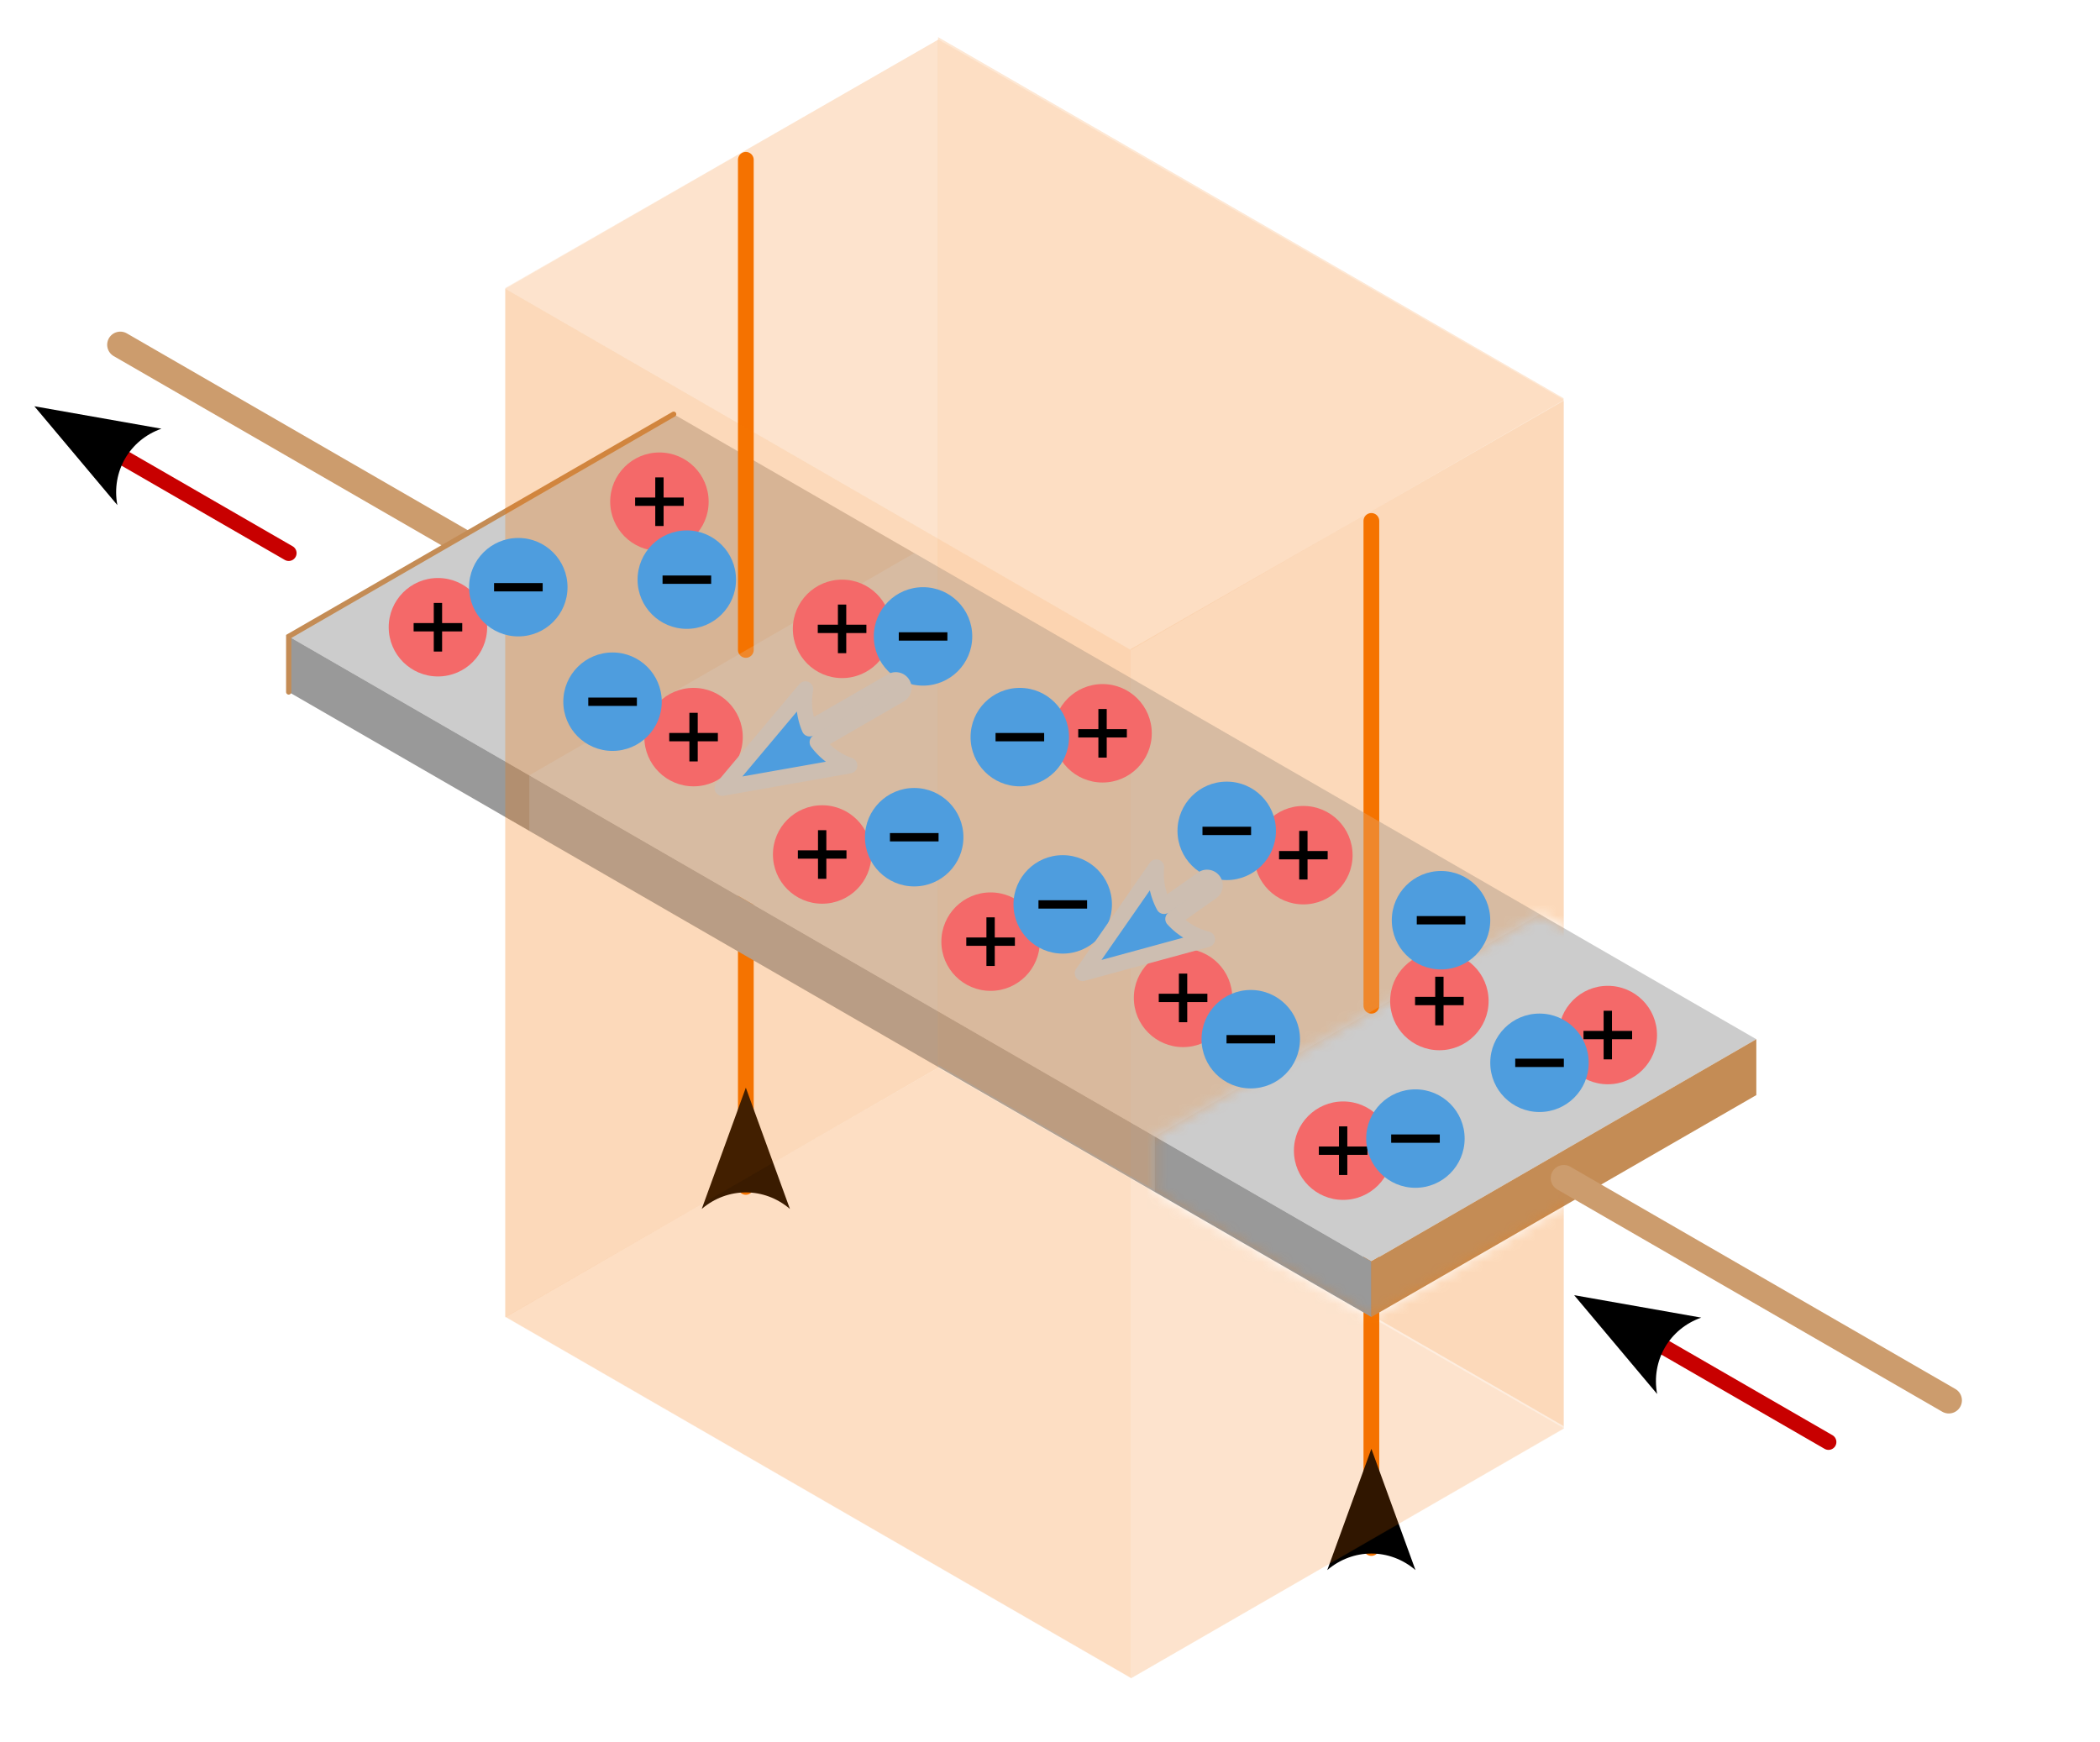 <?xml version="1.0" encoding="UTF-8" standalone="no"?>
<!-- Created with Inkscape (http://www.inkscape.org/) -->

<svg
   width="200mm"
   height="165.924mm"
   viewBox="0 0 200 165.924"
   version="1.1"
   id="svg1"
   inkscape:version="1.3.2 (091e20e, 2023-11-25, custom)"
   sodipodi:docname="Hall-Effekt.svg"
   inkscape:export-filename="Hall-EffektB.png"
   inkscape:export-xdpi="96"
   inkscape:export-ydpi="96"
   xmlns:inkscape="http://www.inkscape.org/namespaces/inkscape"
   xmlns:sodipodi="http://sodipodi.sourceforge.net/DTD/sodipodi-0.dtd"
   xmlns:xlink="http://www.w3.org/1999/xlink"
   xmlns="http://www.w3.org/2000/svg"
   xmlns:svg="http://www.w3.org/2000/svg">
  <sodipodi:namedview
     id="namedview1"
     pagecolor="#ffffff"
     bordercolor="#000000"
     borderopacity="0.25"
     inkscape:showpageshadow="2"
     inkscape:pageopacity="0.0"
     inkscape:pagecheckerboard="0"
     inkscape:deskcolor="#d1d1d1"
     inkscape:document-units="mm"
     showgrid="true"
     showguides="true"
     inkscape:zoom="2.8368088"
     inkscape:cx="378.06566"
     inkscape:cy="341.581"
     inkscape:window-width="3840"
     inkscape:window-height="2036"
     inkscape:window-x="-12"
     inkscape:window-y="-12"
     inkscape:window-maximized="1"
     inkscape:current-layer="g49">
    <inkscape:grid
       type="axonomgrid"
       id="grid1"
       units="mm"
       originx="0"
       originy="-13.465"
       spacingx="0"
       spacingy="2.646"
       empcolor="#0099e5"
       empopacity="0.302"
       color="#0099e5"
       opacity="0.149"
       empspacing="5"
       dotted="false"
       gridanglex="30"
       gridanglez="30"
       visible="true" />
  </sodipodi:namedview>
  <defs
     id="defs1">
    <inkscape:path-effect
       effect="tiling"
       id="path-effect1"
       is_visible="true"
       lpeversion="1"
       unit="px"
       seed="1;1"
       lpesatellites=""
       num_rows="3"
       num_cols="3"
       gapx="0"
       gapy="0"
       offset="0"
       offset_type="false"
       scale="0"
       rotate="0"
       mirrorrowsx="false"
       mirrorrowsy="false"
       mirrorcolsx="false"
       mirrorcolsy="false"
       mirrortrans="false"
       shrink_interp="false"
       split_items="false"
       link_styles="false"
       interpolate_scalex="false"
       interpolate_scaley="true"
       interpolate_rotatex="false"
       interpolate_rotatey="true"
       random_scale="false"
       random_rotate="false"
       random_gap_y="false"
       random_gap_x="false"
       transformorigin="" />
    <marker
       style="overflow:visible"
       id="ConcaveTriangle-7"
       refX="0"
       refY="0"
       orient="auto-start-reverse"
       inkscape:stockid="Concave triangle arrow"
       markerWidth="1"
       markerHeight="1"
       viewBox="0 0 1 1"
       inkscape:isstock="true"
       inkscape:collect="always"
       preserveAspectRatio="xMidYMid">
      <path
         transform="scale(0.7)"
         d="M -2,-4 9,0 -2,4 c 2,-2.33 2,-5.66 0,-8 z"
         style="fill:context-stroke;fill-rule:evenodd;stroke:none"
         id="path7-0" />
    </marker>
    <marker
       style="overflow:visible"
       id="ConcaveTriangle-7-9"
       refX="0"
       refY="0"
       orient="auto-start-reverse"
       inkscape:stockid="Concave triangle arrow"
       markerWidth="1"
       markerHeight="1"
       viewBox="0 0 1 1"
       inkscape:isstock="true"
       inkscape:collect="always"
       preserveAspectRatio="xMidYMid">
      <path
         transform="scale(0.7)"
         d="M -2,-4 9,0 -2,4 c 2,-2.33 2,-5.66 0,-8 z"
         style="fill:context-stroke;fill-rule:evenodd;stroke:none"
         id="path7-0-4" />
    </marker>
    <marker
       style="overflow:visible"
       id="ConcaveTriangle-7-9-0"
       refX="0"
       refY="0"
       orient="auto-start-reverse"
       inkscape:stockid="Concave triangle arrow"
       markerWidth="1"
       markerHeight="1"
       viewBox="0 0 1 1"
       inkscape:isstock="true"
       inkscape:collect="always"
       preserveAspectRatio="xMidYMid">
      <path
         transform="scale(0.7)"
         d="M -2,-4 9,0 -2,4 c 2,-2.33 2,-5.66 0,-8 z"
         style="fill:context-stroke;fill-rule:evenodd;stroke:none"
         id="path7-0-4-4" />
    </marker>
    <clipPath
       clipPathUnits="userSpaceOnUse"
       id="clipPath5">
      <path
         d="M -123.723,59.649 V 318.892 H 98.527 V 59.649 Z m 148.167,41.559 35.983,29.301 -97.367,48.683 -19.05,-38.1 z m -74.183,88.654 101.6,50.959 v 24.188 L -49.739,214.049 Z"
         style="display:inline;fill:#f57300;stroke:#f57300;stroke-width:2.5;stroke-linecap:round;stroke-linejoin:round"
         id="path6" />
    </clipPath>
    <marker
       style="overflow:visible"
       id="ConcaveTriangle-7-9-0-5"
       refX="0"
       refY="0"
       orient="auto-start-reverse"
       inkscape:stockid="Concave triangle arrow"
       markerWidth="1"
       markerHeight="1"
       viewBox="0 0 1 1"
       inkscape:isstock="true"
       inkscape:collect="always"
       preserveAspectRatio="xMidYMid">
      <path
         transform="scale(0.7)"
         d="M -2,-4 9,0 -2,4 c 2,-2.33 2,-5.66 0,-8 z"
         style="fill:context-stroke;fill-rule:evenodd;stroke:none"
         id="path7-0-4-4-1" />
    </marker>
    <marker
       style="overflow:visible"
       id="ConcaveTriangle-6-3"
       refX="0"
       refY="0"
       orient="auto-start-reverse"
       inkscape:stockid="Concave triangle arrow"
       markerWidth="1"
       markerHeight="1"
       viewBox="0 0 1 1"
       inkscape:isstock="true"
       inkscape:collect="always"
       preserveAspectRatio="xMidYMid">
      <path
         transform="scale(0.7)"
         d="M -2,-4 9,0 -2,4 c 2,-2.33 2,-5.66 0,-8 z"
         style="fill:context-stroke;fill-rule:evenodd;stroke:none"
         id="path7-4-6" />
    </marker>
    <mask
       maskUnits="userSpaceOnUse"
       id="mask158">
      <path
         d="M 28.398,-1.285 V 161.198 H 174.143 V -1.285 Z m 120.54,87.077 20.623,11.906 v 5.292 l -36.662,21.167 -20.623,-11.906 5.3e-4,-5.292 z"
         style="display:inline;opacity:0.85;mix-blend-mode:multiply;fill:#ababab;fill-opacity:1;fill-rule:evenodd;stroke-width:0.5;stroke-linecap:round;paint-order:markers fill stroke"
         id="path159" />
    </mask>
  </defs>
  <g
     inkscape:groupmode="layer"
     id="g17"
     inkscape:label="C2"
     style="display:none">
    <path
       style="display:inline;fill:none;fill-opacity:1;stroke:#595959;stroke-width:1.5;stroke-linecap:round;stroke-dasharray:none;stroke-opacity:1;paint-order:stroke fill markers"
       d="m 151.23,63.5 -38.953,22.49"
       id="path15"
       sodipodi:nodetypes="cc"
       transform="translate(0,-13.465)" />
    <circle
       style="display:inline;fill:none;fill-opacity:1;stroke:#595959;stroke-width:1.5;stroke-linecap:round;stroke-dasharray:none;stroke-opacity:1;paint-order:stroke fill markers"
       id="circle17"
       cx="153.521"
       cy="62.281"
       r="2.75"
       transform="translate(0,-13.465)" />
  </g>
  <g
     inkscape:groupmode="layer"
     id="layer4"
     inkscape:label="B2"
     style="display:inline">
    <path
       style="display:inline;fill:#f57300;fill-opacity:1;stroke:#f57300;stroke-width:1.5;stroke-linecap:round;stroke-linejoin:round;stroke-dasharray:none;stroke-opacity:1;marker-start:url(#ConcaveTriangle-7-9-0);paint-order:markers stroke fill"
       d="M 130.607,160.909 V 112.448"
       id="path1-8-9-6"
       sodipodi:nodetypes="cc"
       transform="translate(0,-13.465)" />
    <path
       style="display:inline;fill:#f57300;fill-opacity:1;stroke:#f57300;stroke-width:1.5;stroke-linecap:round;stroke-linejoin:round;stroke-dasharray:none;stroke-opacity:1;marker-start:url(#ConcaveTriangle-7-9-0-5);paint-order:markers stroke fill"
       d="M 71.032,126.513 V 78.052"
       id="path1-8-9-6-9"
       sodipodi:nodetypes="cc"
       transform="translate(0,-13.465)" />
  </g>
  <g
     inkscape:label="A"
     inkscape:groupmode="layer"
     id="layer1"
     transform="translate(0,-13.465)"
     style="display:inline">
    <path
       style="fill:#999999;fill-opacity:1;stroke:#cc9c6d;stroke-width:2.5;stroke-linecap:round;stroke-opacity:1;paint-order:stroke fill markers"
       d="m 11.457,46.302 36.662,21.167"
       id="path4-9" />
    <path
       style="fill:#cccccc;fill-opacity:1;stroke-width:2.5;paint-order:stroke fill markers"
       d="M 27.496,74.083 130.607,133.615 167.269,112.448 64.158,52.917 Z"
       id="path1"
       sodipodi:nodetypes="ccccc" />
    <path
       style="fill:#c48c55;fill-opacity:1;stroke-width:2.5;paint-order:stroke fill markers"
       d="m 130.607,133.615 v 5.292 l 36.662,-21.138 v -5.321 z"
       id="path2"
       sodipodi:nodetypes="ccccc" />
    <path
       style="display:inline;fill:#999999;fill-opacity:1;stroke-width:2.5;paint-order:stroke fill markers"
       d="m 27.496,74.083 v 5.292 L 130.607,138.906 v -5.292 z"
       id="path3" />
    <path
       style="fill:#999999;fill-opacity:1;stroke:#cc9c6d;stroke-width:2.5;stroke-linecap:round;stroke-opacity:1;paint-order:stroke fill markers"
       d="m 148.938,125.677 36.662,21.167"
       id="path4" />
    <path
       style="fill:none;stroke:#c80000;stroke-width:1.5;stroke-linecap:round;stroke-linejoin:round;stroke-dasharray:none;stroke-opacity:1;marker-start:url(#ConcaveTriangle-7);paint-order:markers stroke fill"
       d="M 11.457,56.885 27.496,66.146"
       id="path1-8"
       sodipodi:nodetypes="cc" />
    <path
       style="fill:none;stroke:#c80000;stroke-width:1.5;stroke-linecap:round;stroke-linejoin:round;stroke-dasharray:none;stroke-opacity:1;marker-start:url(#ConcaveTriangle-7-9);paint-order:markers stroke fill"
       d="m 158.104,141.552 16.04,9.26"
       id="path1-8-9"
       sodipodi:nodetypes="cc" />
    <path
       style="fill:none;fill-opacity:1;fill-rule:evenodd;stroke:#c48c55;stroke-width:0.5;stroke-linecap:round;stroke-dasharray:none;stroke-opacity:1;paint-order:markers fill stroke"
       d="m 27.496,79.375 -3e-6,-5.292 36.662,-21.167"
       id="path123" />
  </g>
  <g
     inkscape:groupmode="layer"
     id="layer2"
     inkscape:label="B"
     style="display:inline">
    <path
       style="fill:#f57300;fill-opacity:1;stroke:#f57300;stroke-width:1.5;stroke-linecap:round;stroke-linejoin:round;stroke-dasharray:none;stroke-opacity:1;paint-order:markers stroke fill"
       d="M 130.607,109.258 V 63.082"
       id="path1-8-9-6-6"
       sodipodi:nodetypes="cc"
       transform="translate(0,-13.465)" />
    <path
       style="fill:#f57300;fill-opacity:1;stroke:#f57300;stroke-width:1.5;stroke-linecap:round;stroke-linejoin:round;stroke-dasharray:none;stroke-opacity:1;paint-order:markers stroke fill"
       d="M 71.032,75.368 V 28.686"
       id="path1-8-9-6-9-6"
       sodipodi:nodetypes="cc"
       transform="translate(0,-13.465)" />
    <g
       id="g126"
       style="display:inline;opacity:1;mix-blend-mode:multiply"
       transform="translate(-2.291,1.285)"
       mask="url(#mask158)">
      <path
         style="opacity:0.1;mix-blend-mode:multiply;fill:#f57300;fill-opacity:1;fill-rule:evenodd;stroke:none;stroke-width:0.5;stroke-linecap:round;stroke-dasharray:none;stroke-opacity:1;paint-order:markers fill stroke"
         d="M 91.654,2.486 151.23,36.806 109.985,60.618 50.41,26.222 Z"
         id="path125" />
      <path
         style="display:inline;opacity:0.1;mix-blend-mode:multiply;fill:#f57300;fill-opacity:1;fill-rule:evenodd;stroke:none;stroke-width:0.5;stroke-linecap:round;stroke-dasharray:none;stroke-opacity:1;paint-order:markers fill stroke"
         d="m 91.654,100.427 59.575,34.32 -41.244,23.812 -59.575,-34.396 z"
         id="path125-5" />
      <path
         style="opacity:0.2;mix-blend-mode:multiply;fill:#f57300;fill-opacity:1;fill-rule:evenodd;stroke:none;stroke-width:0.5;stroke-linecap:round;stroke-dasharray:none;stroke-opacity:1;paint-order:markers fill stroke"
         d="M 50.41,26.222 109.985,60.618 V 158.514 L 50.41,124.118 Z"
         id="path126" />
      <path
         style="display:inline;opacity:0.2;mix-blend-mode:multiply;fill:#f57300;fill-opacity:1;fill-rule:evenodd;stroke:none;stroke-width:0.5;stroke-linecap:round;stroke-dasharray:none;stroke-opacity:1;paint-order:markers fill stroke"
         d="M 91.631,2.251 151.206,36.647 V 134.543 L 91.631,100.147 Z"
         id="path126-2" />
      <path
         style="display:inline;opacity:0.15;mix-blend-mode:multiply;fill:#f57300;fill-opacity:1;fill-rule:evenodd;stroke:none;stroke-width:0.5;stroke-linecap:round;stroke-dasharray:none;stroke-opacity:1;paint-order:markers fill stroke"
         d="m 50.41,124.194 -2e-6,-98.047 L 91.654,2.486 V 100.397 Z"
         id="path124"
         sodipodi:nodetypes="ccccc" />
      <path
         style="display:inline;opacity:0.15;mix-blend-mode:multiply;fill:#f57300;fill-opacity:1;fill-rule:evenodd;stroke:none;stroke-width:0.5;stroke-linecap:round;stroke-dasharray:none;stroke-opacity:1;paint-order:markers fill stroke"
         d="m 109.985,158.59 -1e-5,-98.047 41.244,-23.661 v 97.911 z"
         id="path124-7"
         sodipodi:nodetypes="ccccc"
         clip-path="none" />
    </g>
    <path
       d="m 87.072,52.681 59.575,34.396 -36.661,21.167 v 5.292 L 50.41,79.139 v -5.292 z"
       style="opacity:0.2;fill:#d9d9d9;fill-opacity:1;fill-rule:evenodd;stroke-width:0.5;stroke-linecap:round;paint-order:markers fill stroke"
       id="path131"
       sodipodi:nodetypes="ccccccc" />
  </g>
  <g
     inkscape:groupmode="layer"
     id="g49"
     inkscape:label="B3"
     style="display:inline">
    <g
       id="g44"
       transform="translate(116.529,19.272)"
       style="display:inline"
       inkscape:label="+">
      <g
         id="g43"
         transform="matrix(0.42,0,0,0.42,26.338,56.08)"
         inkscape:export-filename="C:\Users\hbode\Desktop\TD Allgemein\get it digital\Materialsammlung\Kapitel 1\Inkscape_Bilder\metals_2.png"
         inkscape:export-xdpi="300"
         inkscape:export-ydpi="300"
         style="display:inline;fill:#f46969;fill-opacity:1;stroke-width:1.153">
        <circle
           style="fill:#f46969;fill-opacity:1;stroke-width:0.421;paint-order:stroke markers fill"
           id="circle43"
           cx="24.42"
           cy="55.316"
           r="11.162" />
      </g>
      <path
         id="path44"
         style="display:inline;fill:#000000;fill-opacity:1;stroke:none;stroke-width:1.1;stroke-opacity:1"
         d="m 36.198,76.999 v 1.918 h -1.918 v 0.794 h 1.918 v 1.918 h 0.794 v -1.918 h 1.918 v -0.794 h -1.918 v -1.918 z" />
    </g>
    <g
       id="g46"
       transform="translate(97.597,-41.481)"
       style="display:inline"
       inkscape:label="-">
      <g
         id="g45"
         transform="matrix(0.42,0,0,0.42,-9.019,114.372)"
         inkscape:export-filename="C:\Users\hbode\Desktop\TD Allgemein\get it digital\GitLab\modul-1-elektrische-grundgroessen\Bilder\felddef1.png"
         inkscape:export-xdpi="300"
         inkscape:export-ydpi="300"
         style="opacity:1;fill:#4e9dde;fill-opacity:1">
        <circle
           style="fill:#4e9dde;fill-opacity:1;stroke-width:0.365;paint-order:stroke markers fill"
           id="circle44"
           cx="138.188"
           cy="67.469"
           r="11.162" />
      </g>
      <rect
         style="fill:#000000;fill-opacity:1;stroke:none;stroke-width:1.1;stroke-opacity:1"
         id="rect45"
         width="4.63"
         height="0.794"
         x="46.711"
         y="142.316" />
    </g>
    <use
       x="0"
       y="0"
       xlink:href="#g44"
       id="use86"
       transform="translate(-16.04,-3.241)" />
    <use
       x="0"
       y="0"
       xlink:href="#use86"
       id="use87"
       transform="translate(-12.954,-13.891)" />
    <use
       x="0"
       y="0"
       xlink:href="#use87"
       id="use88"
       transform="translate(3.789,28.145)" />
    <use
       x="0"
       y="0"
       xlink:href="#use88"
       id="use89"
       transform="translate(-15.246,-14.552)" />
    <use
       x="0"
       y="0"
       xlink:href="#use89"
       id="use90"
       transform="translate(-7.668,-25.202)" />
    <use
       x="0"
       y="0"
       xlink:href="#use90"
       id="use91"
       transform="translate(-10.663,19.844)" />
    <use
       x="0"
       y="0"
       xlink:href="#use91"
       id="use92"
       transform="translate(-16.04,-8.301)" />
    <g
       id="use94"
       transform="translate(43.603,-19.416)"
       style="display:inline"
       inkscape:label="+">
      <g
         id="g116"
         transform="matrix(0.42,0,0,0.42,26.338,56.08)"
         inkscape:export-filename="C:\Users\hbode\Desktop\TD Allgemein\get it digital\Materialsammlung\Kapitel 1\Inkscape_Bilder\metals_2.png"
         inkscape:export-xdpi="300"
         inkscape:export-ydpi="300"
         style="display:inline;fill:#f46969;fill-opacity:1;stroke-width:1.153">
        <circle
           style="fill:#f46969;fill-opacity:1;stroke-width:0.421;paint-order:stroke markers fill"
           id="circle116"
           cx="24.42"
           cy="55.316"
           r="11.162" />
      </g>
      <path
         id="path116"
         style="display:inline;fill:#000000;fill-opacity:1;stroke:none;stroke-width:1.1;stroke-opacity:1"
         d="m 36.198,76.999 v 1.918 h -1.918 v 0.794 h 1.918 v 1.918 h 0.794 v -1.918 h 1.918 v -0.794 h -1.918 v -1.918 z" />
    </g>
    <use
       x="0"
       y="0"
       xlink:href="#use94"
       id="use95"
       transform="translate(-14.145,10.311)" />
    <use
       x="0"
       y="0"
       xlink:href="#use95"
       id="use96"
       transform="translate(-3.25,-22.423)" />
    <use
       x="0"
       y="0"
       xlink:href="#use96"
       id="use97"
       transform="translate(-21.095,11.957)" />
    <use
       x="0"
       y="0"
       xlink:href="#g46"
       id="use99"
       transform="translate(-11.816,7.218)" />
    <use
       x="0"
       y="0"
       xlink:href="#use99"
       id="use100"
       transform="translate(2.439,-20.799)" />
    <use
       x="0"
       y="0"
       xlink:href="#use100"
       id="use101"
       transform="translate(-18.119,11.333)" />
    <use
       x="0"
       y="0"
       xlink:href="#use101"
       id="use102"
       transform="translate(-2.291,-19.844)" />
    <use
       x="0"
       y="0"
       xlink:href="#use102"
       id="use103"
       transform="translate(-15.619,7.004)" />
    <use
       x="0"
       y="0"
       xlink:href="#use103"
       id="use104"
       transform="translate(-4.088,-15.933)" />
    <use
       x="0"
       y="0"
       xlink:href="#use104"
       id="use118"
       transform="translate(-9.216,-9.591)" />
    <use
       x="0"
       y="0"
       xlink:href="#use104"
       id="use119"
       transform="translate(-10.057,9.533)" />
    <use
       x="0"
       y="0"
       xlink:href="#use118"
       id="use121"
       transform="translate(-22.498,-5.408)" />
    <use
       x="0"
       y="0"
       xlink:href="#use121"
       id="use122"
       transform="translate(-16.047,0.72)" />
    <use
       x="0"
       y="0"
       xlink:href="#use122"
       id="use123"
       transform="translate(8.974,10.906)" />
    <g
       id="path42"
       style="stroke:#cdbeb1;stroke-opacity:1;stroke-linejoin:round;paint-order:stroke fill markers;stroke-width:1.5;stroke-dasharray:none">
      <g
         id="g162"
         style="stroke:#cdbeb1;stroke-opacity:1;stroke-linejoin:round;paint-order:stroke fill markers;stroke-width:1.5;stroke-dasharray:none">
        <path
           id="path162"
           style="color:#000000;fill:#4e9dde;fill-rule:evenodd;stroke:#cdbeb1;stroke-opacity:1;stroke-linejoin:round;paint-order:stroke fill markers;stroke-width:1.5;stroke-dasharray:none"
           d="M 85.312 64.771 A 0.75 0.75 0 0 0 84.937 64.871 L 77.105 69.394 C 76.616 68.255 76.457 66.96 76.704 65.641 L 68.801 75.054 L 80.904 72.916 C 79.639 72.468 78.598 71.684 77.856 70.693 L 85.687 66.17 A 0.75 0.75 0 0 0 85.963 65.146 A 0.75 0.75 0 0 0 85.506 64.797 A 0.75 0.75 0 0 0 85.312 64.771 z " />
      </g>
    </g>
    <g
       id="path43"
       style="stroke:#cdbeb1;stroke-opacity:1;stroke-linejoin:round;paint-order:stroke fill markers;stroke-width:1.5;stroke-dasharray:none">
      <g
         id="g164"
         style="stroke:#cdbeb1;stroke-opacity:1;stroke-linejoin:round;paint-order:stroke fill markers;stroke-width:1.5;stroke-dasharray:none">
        <path
           id="path164"
           style="color:#000000;fill:#4e9dde;fill-rule:evenodd;stroke:#cdbeb1;stroke-opacity:1;stroke-linejoin:round;paint-order:stroke fill markers;stroke-width:1.5;stroke-dasharray:none"
           d="M 110.123 82.604 L 103.109 92.697 L 114.968 89.466 C 113.667 89.136 112.559 88.449 111.729 87.53 L 115.385 84.947 A 0.75 0.75 0 0 0 115.567 83.902 A 0.75 0.75 0 0 0 114.52 83.723 L 110.862 86.304 C 110.272 85.214 109.996 83.94 110.123 82.604 z " />
      </g>
    </g>
  </g>
  <g
     inkscape:groupmode="layer"
     id="layer5"
     inkscape:label="C"
     style="display:none">
    <path
       style="display:inline;fill:none;fill-opacity:1;stroke:#595959;stroke-width:1.5;stroke-linecap:round;stroke-dasharray:none;stroke-opacity:1;paint-order:stroke fill markers"
       d="M 77.906,105.833 38.953,128.323"
       id="path5"
       sodipodi:nodetypes="cc"
       transform="translate(0,-13.465)" />
    <circle
       style="display:inline;fill:none;fill-opacity:1;stroke:#595959;stroke-width:1.5;stroke-linecap:round;stroke-dasharray:none;stroke-opacity:1;paint-order:stroke fill markers"
       id="path7"
       cx="36.662"
       cy="129.542"
       r="2.75"
       transform="translate(0,-13.465)" />
    <g
       inkscape:groupmode="layer"
       id="g157"
       inkscape:label="C3"
       style="display:inline">
      <g
         id="g133"
         transform="translate(116.529,19.272)"
         style="display:inline"
         inkscape:label="+">
        <g
           id="g132"
           transform="matrix(0.42,0,0,0.42,26.338,56.08)"
           inkscape:export-filename="C:\Users\hbode\Desktop\TD Allgemein\get it digital\Materialsammlung\Kapitel 1\Inkscape_Bilder\metals_2.png"
           inkscape:export-xdpi="300"
           inkscape:export-ydpi="300"
           style="display:inline;fill:#f46969;fill-opacity:1;stroke-width:1.153">
          <circle
             style="fill:#f46969;fill-opacity:1;stroke-width:0.421;paint-order:stroke markers fill"
             id="circle132"
             cx="24.42"
             cy="55.316"
             r="11.162" />
        </g>
        <path
           id="path132"
           style="display:inline;fill:#000000;fill-opacity:1;stroke:none;stroke-width:1.1;stroke-opacity:1"
           d="m 36.198,76.999 v 1.918 h -1.918 v 0.794 h 1.918 v 1.918 h 0.794 v -1.918 h 1.918 v -0.794 h -1.918 v -1.918 z" />
      </g>
      <g
         id="g135"
         transform="translate(97.597,-41.481)"
         style="display:inline"
         inkscape:label="-">
        <g
           id="g134"
           transform="matrix(0.42,0,0,0.42,-9.019,114.372)"
           inkscape:export-filename="C:\Users\hbode\Desktop\TD Allgemein\get it digital\GitLab\modul-1-elektrische-grundgroessen\Bilder\felddef1.png"
           inkscape:export-xdpi="300"
           inkscape:export-ydpi="300"
           style="opacity:1;fill:#4e9dde;fill-opacity:1">
          <circle
             style="fill:#4e9dde;fill-opacity:1;stroke-width:0.365;paint-order:stroke markers fill"
             id="circle133"
             cx="138.188"
             cy="67.469"
             r="11.162" />
        </g>
        <rect
           style="fill:#000000;fill-opacity:1;stroke:none;stroke-width:1.1;stroke-opacity:1"
           id="rect134"
           width="4.63"
           height="0.794"
           x="46.711"
           y="142.316" />
      </g>
      <use
         x="0"
         y="0"
         xlink:href="#g44"
         id="use135"
         transform="translate(-16.04,-3.241)" />
      <use
         x="0"
         y="0"
         xlink:href="#use86"
         id="use136"
         transform="translate(-12.954,-13.891)" />
      <use
         x="0"
         y="0"
         xlink:href="#use87"
         id="use137"
         transform="translate(3.789,28.145)" />
      <use
         x="0"
         y="0"
         xlink:href="#use88"
         id="use138"
         transform="translate(-15.246,-14.552)" />
      <use
         x="0"
         y="0"
         xlink:href="#use89"
         id="use139"
         transform="translate(-7.668,-25.202)" />
      <use
         x="0"
         y="0"
         xlink:href="#use90"
         id="use140"
         transform="translate(-10.663,19.844)" />
      <use
         x="0"
         y="0"
         xlink:href="#use91"
         id="use141"
         transform="translate(-16.04,-8.301)" />
      <g
         id="g142"
         transform="translate(43.603,-19.416)"
         style="display:inline"
         inkscape:label="+">
        <g
           id="g141"
           transform="matrix(0.42,0,0,0.42,26.338,56.08)"
           inkscape:export-filename="C:\Users\hbode\Desktop\TD Allgemein\get it digital\Materialsammlung\Kapitel 1\Inkscape_Bilder\metals_2.png"
           inkscape:export-xdpi="300"
           inkscape:export-ydpi="300"
           style="display:inline;fill:#f46969;fill-opacity:1;stroke-width:1.153">
          <circle
             style="fill:#f46969;fill-opacity:1;stroke-width:0.421;paint-order:stroke markers fill"
             id="circle141"
             cx="24.42"
             cy="55.316"
             r="11.162" />
        </g>
        <path
           id="path141"
           style="display:inline;fill:#000000;fill-opacity:1;stroke:none;stroke-width:1.1;stroke-opacity:1"
           d="m 36.198,76.999 v 1.918 h -1.918 v 0.794 h 1.918 v 1.918 h 0.794 v -1.918 h 1.918 v -0.794 h -1.918 v -1.918 z" />
      </g>
      <use
         x="0"
         y="0"
         xlink:href="#use94"
         id="use142"
         transform="translate(-14.145,10.311)" />
      <use
         x="0"
         y="0"
         xlink:href="#use95"
         id="use143"
         transform="translate(-3.25,-22.423)" />
      <use
         x="0"
         y="0"
         xlink:href="#use96"
         id="use144"
         transform="translate(-21.095,11.957)" />
      <use
         x="0"
         y="0"
         xlink:href="#g46"
         id="use145"
         transform="translate(-11.816,7.218)" />
      <use
         x="0"
         y="0"
         xlink:href="#use99"
         id="use146"
         transform="translate(-2.014,-18.727)" />
      <use
         x="0"
         y="0"
         xlink:href="#use100"
         id="use147"
         transform="translate(-22.04,11.37)" />
      <use
         x="0"
         y="0"
         xlink:href="#use101"
         id="use148"
         transform="translate(-6.453,-13.313)" />
      <use
         x="0"
         y="0"
         xlink:href="#use102"
         id="use149"
         transform="translate(-18.307,14.155)" />
      <use
         x="0"
         y="0"
         xlink:href="#use103"
         id="use150"
         transform="translate(-14.145,-6.4)" />
      <use
         x="0"
         y="0"
         xlink:href="#use104"
         id="use151"
         transform="translate(-28.412,1.918)" />
      <use
         x="0"
         y="0"
         xlink:href="#use104"
         id="use152"
         transform="translate(-23.658,9.591)" />
      <use
         x="0"
         y="0"
         xlink:href="#use118"
         id="use153"
         transform="translate(-22.498,-5.408)" />
      <use
         x="0"
         y="0"
         xlink:href="#use121"
         id="use154"
         transform="translate(-16.047,0.72)" />
      <use
         x="0"
         y="0"
         xlink:href="#use122"
         id="use155"
         transform="translate(10.231,16.992)" />
    </g>
    <g
       id="path1-8-9-4"
       transform="translate(0,-13.465)"
       style="stroke-width:1.5;stroke-dasharray:none">
      <g
         id="g160"
         style="stroke-width:1.5;stroke-dasharray:none">
        <path
           id="path160"
           style="color:#000000;fill:#1a2990;fill-rule:evenodd;stroke:#cdbeb1;stroke-width:1.5;stroke-linejoin:round;stroke-dasharray:none;stroke-opacity:1;paint-order:stroke fill markers"
           d="m 112.193,85.246 a 0.75,0.75 0 0 0 -0.276,0.094 L 94.066,95.639 C 93.577,94.499 93.418,93.205 93.666,91.886 l -7.906,9.41 12.103,-2.134 c -1.266,-0.448 -2.306,-1.233 -3.048,-2.225 l 17.851,-10.298 a 0.75,0.75 0 0 0 0.275,-1.024 0.75,0.75 0 0 0 -0.457,-0.349 0.75,0.75 0 0 0 -0.292,-0.02 z" />
      </g>
    </g>
  </g>
  <g
     inkscape:groupmode="layer"
     id="layer3"
     inkscape:label="D"
     style="display:none">
    <g
       id="g3-7"
       transform="translate(-173.789,-70.466)"
       style="stroke:#808080;stroke-opacity:1">
      <path
         style="display:inline;fill:#808080;fill-opacity:1;stroke:#808080;stroke-width:1.5;stroke-linecap:round;stroke-linejoin:round;stroke-dasharray:none;stroke-opacity:1;marker-start:url(#ConcaveTriangle-6-3);paint-order:markers stroke fill"
         d="m 347.359,159.511 -1.1e-4,-7.343"
         id="path1-8-9-3"
         sodipodi:nodetypes="cc" />
      <path
         style="fill:#ffffff;fill-opacity:1;stroke:#808080;stroke-width:1.5;stroke-linecap:round;stroke-linejoin:miter;stroke-dasharray:none;stroke-opacity:1;paint-order:stroke fill markers"
         d="m 342.204,169.589 h 10.311"
         id="path3-2"
         sodipodi:nodetypes="cc" />
    </g>
    <use
       x="0"
       y="0"
       xlink:href="#g3-7"
       id="use3-1"
       transform="matrix(1,0,0,-1,-1.2000002e-6,203.544)"
       style="stroke:#808080;stroke-opacity:1" />
  </g>
</svg>
